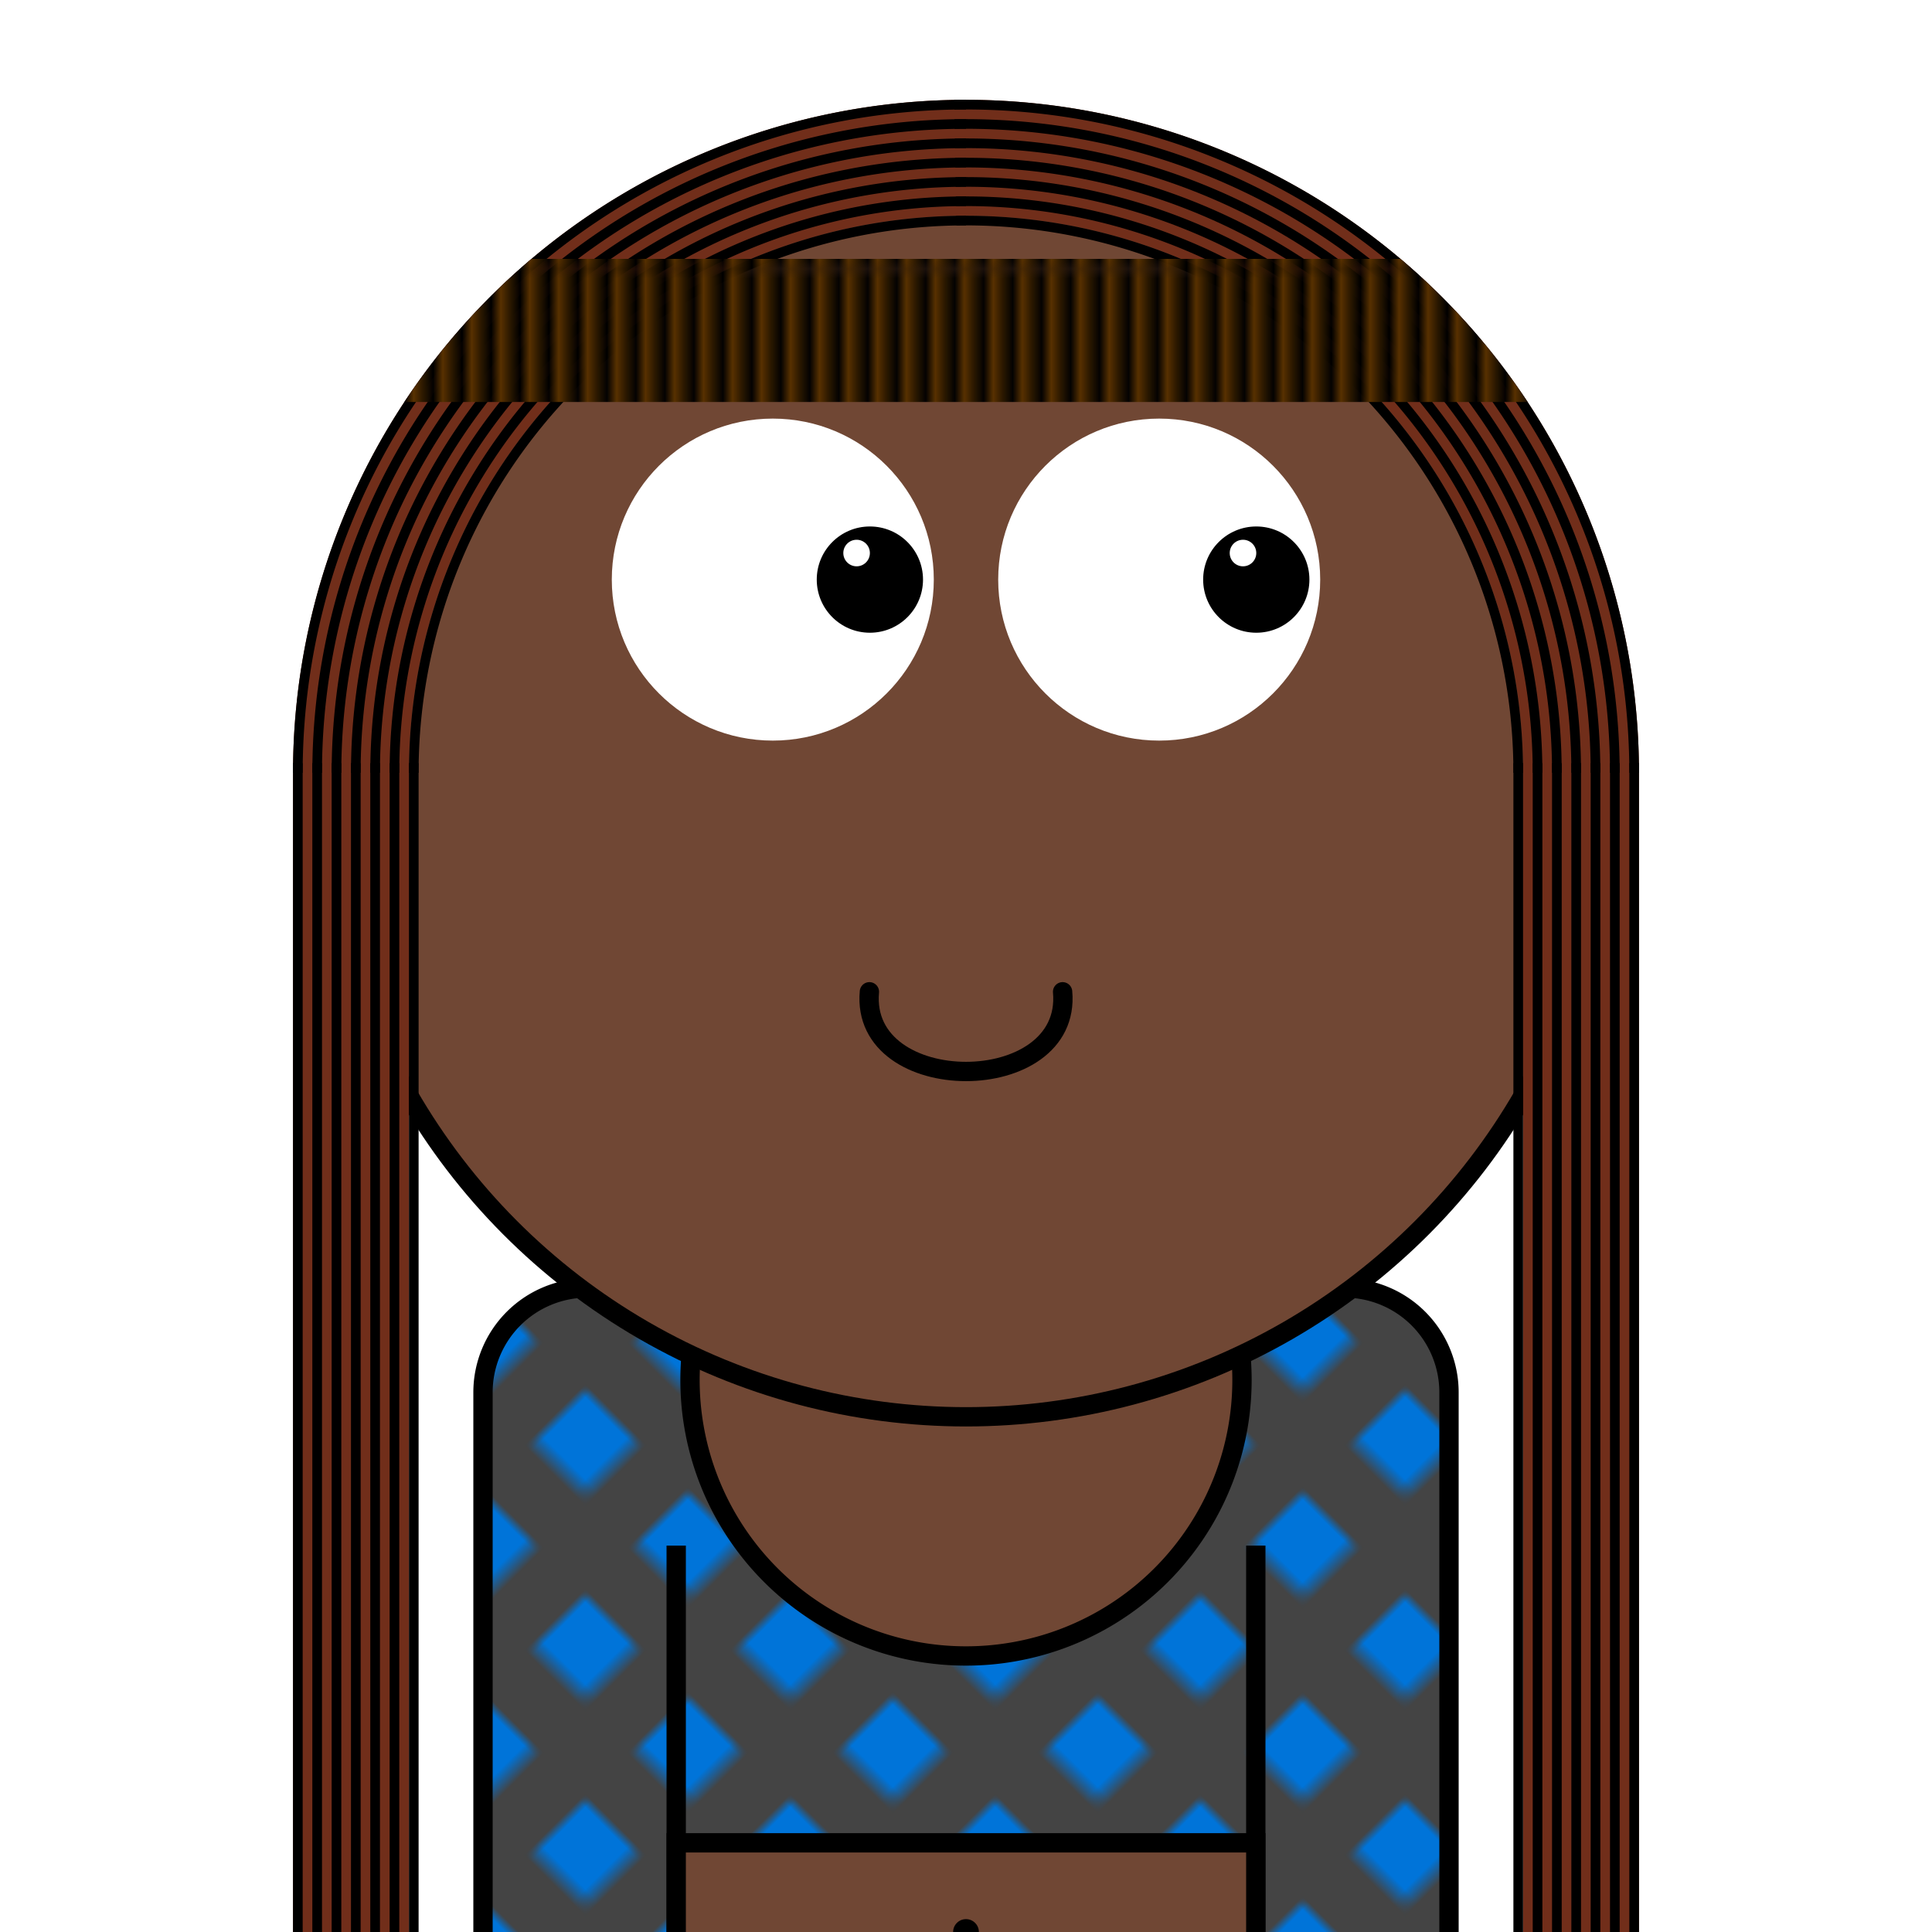 <svg xmlns="http://www.w3.org/2000/svg" id="natnerd-191601" viewBox="0 0 200 200" style="width: 200px; height: 200px;"><defs><pattern id="pattern_191601" x="0" y="0" width="15" height="15" patternUnits="userSpaceOnUse" patternTransform="rotate(45)"><rect x="0" y="0" width="200" height="200" stroke="none" fill="#444444"></rect><rect x="0" y="0" width="7.5" height="7.5" stroke="none" fill="#0074d9"></rect></pattern></defs><path stroke="#000000" stroke-width="2" transform="translate(50, 133.333)" fill="url(#pattern_191601)" d="
        M10.811,0
        h78.378
        a10.811,10.811 0 0 1 10.811,10.811
        v58.378
        a10.811,10.811 0 0 1 -10.811,10.811
        h-78.378
        a10.811,10.811 0 0 1 -10.811,-10.811
        v-58.378
        a10.811,10.811 0 0 1 10.811,-10.811
        z
    "></path><line x1="70" y1="200" x2="70" y2="160" stroke="#000000" stroke-width="2"></line><line x1="130" y1="200" x2="130" y2="160" stroke="#000000" stroke-width="2"></line><path stroke="#000000" stroke-width="2" fill="#704734" transform="translate(100, 142.857)" d=" M  24.795   -14.197  A  28.571 28.571 -29.794 1 1 -24.675 -14.405"></path><rect x="70" y="190.769" width="60" height="40" fill="#704734" stroke="#000000" stroke-width="2"></rect><circle cx="100" cy="200" r="1.333" fill="#000000"></circle><circle id="head-191601" cx="100" cy="80" r="66.667" fill="#704734"></circle><circle id="left-eye-white" cx="80" cy="60" r="16.667" fill="white"></circle><circle id="left-eye" cx="90.05" cy="60" r="5.5" fill="#000000"></circle><circle id="left-eye-black" cx="91.133" cy="60" r="2.75" fill="black"></circle><circle id="left-eye-light" cx="88.675" cy="57.25" r="1.375" fill="white"></circle><circle cx="120" cy="60" r="16.667" fill="white"></circle><circle cx="130.05" cy="60" r="5.5" fill="#000000"></circle><circle cx="131.133" cy="60" r="2.75" fill="black"></circle><circle cx="128.675" cy="57.25" r="1.375" fill="white"></circle><path stroke-width="6.667" stroke="#704734" fill="none" stroke-linecap="round" d="M 90 101.502 C 86.667 114.836, 113.333 114.836, 110 101.502"></path><path stroke-width="2" stroke="#000000" fill="none" stroke-linecap="round" d="M 90 102.669 C 89 113.669, 111 113.669, 110 102.669"></path><circle id="head-191601-stroke" cx="100" cy="80" r="66.667" fill="none" stroke-width="2" stroke="#000000"></circle><path fill="#712e1a" d="M 100 10.333 A 69.667 69.667 0 0 0 30.333 80 L 42.333 80 A 57.667 57.667 0 0 1 100 22.333 L 100 10.333 Z"></path><path fill="#712e1a" d="M 169.667 80 A 69.667 69.667 0 0 0 98.784 10.344 L 98.994 22.342 A 57.667 57.667 0 0 1 157.667 80 L 169.667 80 Z"></path><rect x="30.333" y="79" width="12" height="200" fill="#712e1a"></rect><rect x="157.667" y="79" width="12" height="200" fill="#712e1a"></rect><path fill="#000" d="M 100 10.333 A 69.667 69.667 0 0 0 30.333 80 L 31.333 80 A 68.667 68.667 0 0 1 100 11.333 L 100 10.333 Z"></path><path fill="#000" d="M 169.667 80 A 69.667 69.667 0 0 0 98.784 10.344 L 98.802 11.344 A 68.667 68.667 0 0 1 168.667 80 L 169.667 80 Z"></path><rect x="30.333" y="79" width="1" height="200" fill="#000"></rect><rect x="168.667" y="79" width="1" height="200" fill="#000"></rect><path fill="#000" d="M 100 12.333 A 67.667 67.667 0 0 0 32.333 80 L 33.333 80 A 66.667 66.667 0 0 1 100 13.333 L 100 12.333 Z"></path><path fill="#000" d="M 167.667 80 A 67.667 67.667 0 0 0 98.819 12.344 L 98.837 13.343 A 66.667 66.667 0 0 1 166.667 80 L 167.667 80 Z"></path><rect x="32.333" y="79" width="1" height="200" fill="#000"></rect><rect x="166.667" y="79" width="1" height="200" fill="#000"></rect><path fill="#000" d="M 100 14.333 A 65.667 65.667 0 0 0 34.333 80 L 35.333 80 A 64.667 64.667 0 0 1 100 15.333 L 100 14.333 Z"></path><path fill="#000" d="M 165.667 80 A 65.667 65.667 0 0 0 98.854 14.343 L 98.871 15.343 A 64.667 64.667 0 0 1 164.667 80 L 165.667 80 Z"></path><rect x="34.333" y="79" width="1" height="200" fill="#000"></rect><rect x="164.667" y="79" width="1" height="200" fill="#000"></rect><path fill="#000" d="M 100 16.333 A 63.667 63.667 0 0 0 36.333 80 L 37.333 80 A 62.667 62.667 0 0 1 100 17.333 L 100 16.333 Z"></path><path fill="#000" d="M 163.667 80 A 63.667 63.667 0 0 0 98.889 16.343 L 98.906 17.343 A 62.667 62.667 0 0 1 162.667 80 L 163.667 80 Z"></path><rect x="36.333" y="79" width="1" height="200" fill="#000"></rect><rect x="162.667" y="79" width="1" height="200" fill="#000"></rect><path fill="#000" d="M 100 18.333 A 61.667 61.667 0 0 0 38.333 80 L 39.333 80 A 60.667 60.667 0 0 1 100 19.333 L 100 18.333 Z"></path><path fill="#000" d="M 161.667 80 A 61.667 61.667 0 0 0 98.924 18.343 L 98.941 19.343 A 60.667 60.667 0 0 1 160.667 80 L 161.667 80 Z"></path><rect x="38.333" y="79" width="1" height="200" fill="#000"></rect><rect x="160.667" y="79" width="1" height="200" fill="#000"></rect><path fill="#000" d="M 100 20.333 A 59.667 59.667 0 0 0 40.333 80 L 41.333 80 A 58.667 58.667 0 0 1 100 21.333 L 100 20.333 Z"></path><path fill="#000" d="M 159.667 80 A 59.667 59.667 0 0 0 98.959 20.342 L 98.976 21.342 A 58.667 58.667 0 0 1 158.667 80 L 159.667 80 Z"></path><rect x="40.333" y="79" width="1" height="200" fill="#000"></rect><rect x="158.667" y="79" width="1" height="200" fill="#000"></rect><path fill="#000" d="M 100 22.333 A 57.667 57.667 0 0 0 42.333 80 L 43.333 80 A 56.667 56.667 0 0 1 100 23.333 L 100 22.333 Z"></path><path fill="#000" d="M 157.667 80 A 57.667 57.667 0 0 0 98.994 22.342 L 99.011 23.342 A 56.667 56.667 0 0 1 156.667 80 L 157.667 80 Z"></path><rect x="42.333" y="79" width="1" height="200" fill="#000"></rect><rect x="156.667" y="79" width="1" height="200" fill="#000"></rect><defs><pattern id="cap-191601" x="33.333" y="13.333" width="2.963" height="14.815" patternUnits="userSpaceOnUse"><rect x="0" y="0" width="137.333" height="14.815" fill="#000"></rect><line x1="0" y1="0" x2="0" y2="14.815" stroke="#583101" stroke-width="2.963"></line></pattern></defs><clipPath id="head_clip-191601"><circle id="head_clip" cx="100" cy="80" r="69.667"></circle></clipPath><rect x="33.333" y="26.801" width="137.333" height="14.815" fill="url(#cap-191601)" clip-path="url(#head_clip-191601)"></rect></svg>